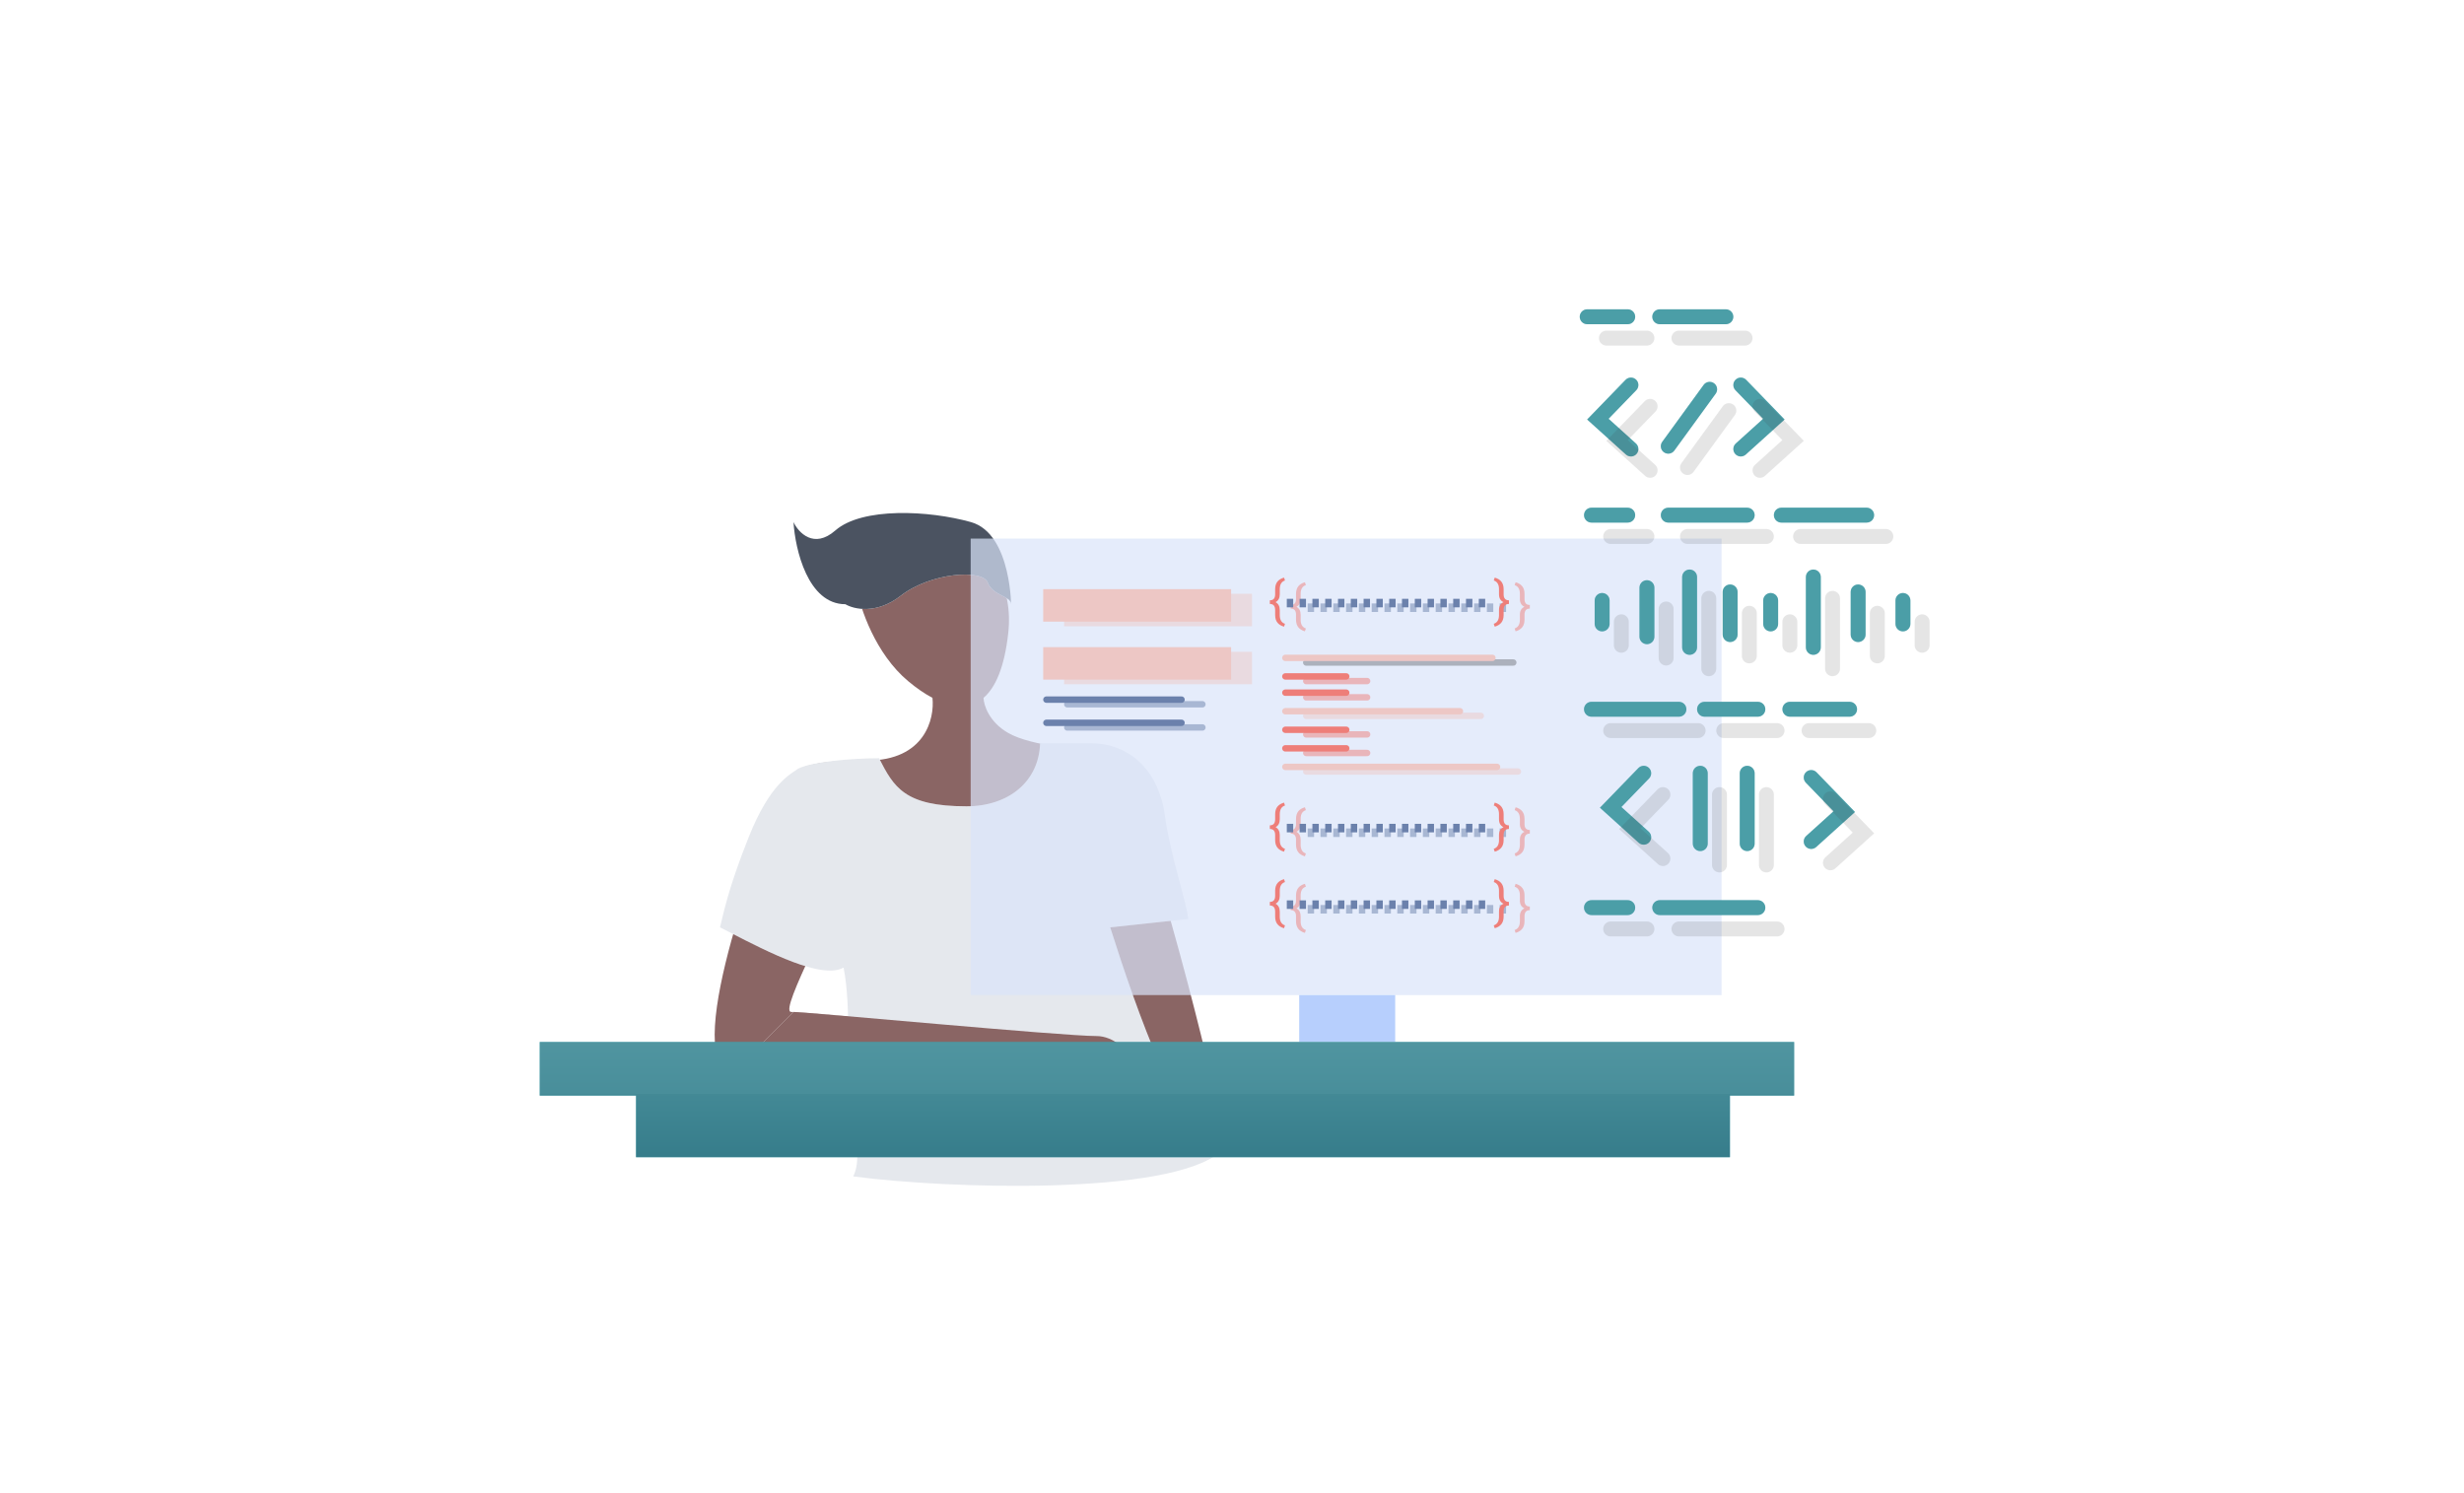 <svg viewBox="0 0 1155 700" fill="none" xmlns="http://www.w3.org/2000/svg"><path d="M425.787 319.405C410.287 306.488 403.182 284.959 401.568 275.81C430.631 232.215 477.455 253.205 472.611 296.8C470.821 312.907 466.607 322.401 461.027 327.157C461.121 330.493 463.569 338.456 472.611 343.622C483.913 350.081 504.903 350.081 519.435 356.539C533.967 362.998 567.874 503.47 569.488 513.158C571.103 522.845 563.03 535.762 551.727 524.46C540.425 513.158 512.977 411.436 498.445 421.124C483.913 430.812 391.88 401.749 393.495 411.436C395.109 421.124 364.431 474.407 370.89 474.407C377.348 474.407 496.83 485.709 512.977 485.709C529.123 485.709 542.04 513.158 542.04 524.46C542.04 535.762 519.435 519.616 512.977 513.158C506.518 506.699 364.431 514.772 341.827 503.47C319.222 492.168 359.587 390.446 364.431 375.915C369.275 361.383 372.504 356.539 406.411 356.539C433.537 356.539 438.166 336.951 437.089 327.157C433.301 325.157 429.485 322.487 425.787 319.405Z" fill="#8A6564"></path><path fill-rule="evenodd" clip-rule="evenodd" d="M422.162 279.333C410.865 288.135 400.194 285.62 396.271 283.263C378.697 283.263 372.734 257.592 371.949 244.756C374.303 249.733 381.521 257.487 391.564 248.685C404.117 237.683 435.5 239.255 455.115 244.756C474.729 250.257 473.945 287.193 473.945 283.263C473.945 281.423 472.053 280.444 469.799 279.279C467.239 277.955 464.212 276.39 462.961 273.047C460.607 266.76 436.285 268.331 422.162 279.333ZM511.362 348.468L487.545 348.468C487.007 366.229 473 378 453 378C423.937 378 419 369 412.045 355.468C399.953 355.468 381 357 374.192 360.312C373.804 360.598 373.35 360.9 372.836 361.242L372.836 361.242C368.527 364.109 360.034 369.76 351.045 392.232C342.577 413.402 339.881 424.786 338.303 431.452L338.303 431.452L338.303 431.453C338.006 432.706 337.749 433.793 337.5 434.746C339.027 435.522 340.644 436.354 342.331 437.221C360.012 446.312 385.365 459.349 395.429 453.609C396.818 460.718 397.301 468.289 397.521 476.43C383.589 475.23 373.631 474.408 371.89 474.408L342.827 503.471C350.621 507.369 372.624 508.962 398.373 509.642C398.691 515.1 399.18 520.779 399.953 526.701C400.16 528.288 400.414 529.882 400.666 531.471C401.783 538.49 402.888 545.439 399.953 551.5C444.118 557.394 548.167 560.591 572 540C553.731 533.149 532.95 474.423 520.409 434.746L556.967 430.817C556.742 427.662 555.147 421.68 553.202 414.386L553.202 414.386C550.625 404.72 547.433 392.75 546 382C543.485 363.137 531 348.468 511.362 348.468Z" fill="#ffffff"></path><path opacity="0.2" d="M487.545 348.469L511.362 348.469C531 348.469 543.485 363.138 546 382.001C548.515 400.864 556.443 423.482 556.967 430.818L520.409 434.747C532.95 474.424 553.731 533.15 572 540.001C548.167 560.592 444.118 557.395 399.953 551.501C403.552 544.067 401.075 535.297 399.953 526.702C396.09 497.1 399.324 473.543 395.429 453.61C384.404 459.897 355.034 443.655 337.5 434.747C339.072 428.722 340.985 417.383 351.045 392.233C361.105 367.083 370.545 363.002 374.192 360.313C381 357.001 399.953 355.469 412.045 355.469C419 369.001 423.937 378.001 453 378.001C473 378.001 487.007 366.23 487.545 348.469Z" fill="#7D8CA6"></path><path d="M422.162 279.333C410.864 288.135 400.194 285.62 396.271 283.263C378.697 283.263 372.734 257.592 371.949 244.756C374.303 249.733 381.521 257.487 391.564 248.685C404.117 237.683 435.5 239.255 455.115 244.756C474.729 250.257 473.945 287.193 473.945 283.263C473.945 279.333 465.315 279.333 462.961 273.047C460.607 266.76 436.285 268.331 422.162 279.333Z" fill="#4B5361"></path><path d="M513.976 513.157C507.518 506.699 365.431 514.772 342.826 503.469L371.889 474.406C378.348 474.406 497.83 485.709 513.976 485.709C530.122 485.709 543.039 513.157 543.039 524.46C543.039 535.762 520.435 519.616 513.976 513.157Z" fill="#8A6564"></path><rect x="455" y="252.5" width="352" height="214" fill="#DAE4FA" fill-opacity="0.7"></rect><rect x="609" y="466.5" width="45" height="22" fill="#B7CFFD"></rect><path fill-rule="evenodd" clip-rule="evenodd" d="M740.5 148.5C740.5 146.567 742.067 145 744 145H763C764.933 145 766.5 146.567 766.5 148.5C766.5 150.433 764.933 152 763 152H744C742.067 152 740.5 150.433 740.5 148.5ZM767.014 182.935C768.359 181.547 768.324 179.331 766.935 177.986C765.547 176.641 763.331 176.676 761.986 178.065L746.486 194.065L743.964 196.668L746.654 199.097L762.154 213.097C763.588 214.393 765.802 214.28 767.097 212.846C768.393 211.412 768.28 209.198 766.846 207.903L754.036 196.332L767.014 182.935ZM773.014 364.935C774.359 363.547 774.324 361.331 772.935 359.986C771.547 358.641 769.331 358.676 767.986 360.065L752.486 376.065L749.964 378.668L752.654 381.097L768.154 395.097C769.589 396.393 771.802 396.28 773.097 394.846C774.393 393.412 774.28 391.198 772.846 389.903L760.036 378.332L773.014 364.935ZM813.565 177.986C812.176 179.331 812.141 181.547 813.486 182.935L826.464 196.332L813.654 207.903C812.22 209.198 812.107 211.412 813.403 212.846C814.698 214.28 816.911 214.393 818.346 213.097L833.846 199.097L836.536 196.668L834.014 194.065L818.514 178.065C817.169 176.676 814.953 176.641 813.565 177.986ZM846.486 366.935C845.141 365.547 845.176 363.331 846.565 361.986C847.953 360.641 850.169 360.676 851.514 362.065L867.014 378.065L869.536 380.668L866.846 383.097L851.346 397.097C849.911 398.393 847.698 398.28 846.403 396.846C845.107 395.412 845.22 393.198 846.654 391.903L859.464 380.332L846.486 366.935ZM746 238C744.067 238 742.5 239.567 742.5 241.5C742.5 243.433 744.067 245 746 245H763C764.933 245 766.5 243.433 766.5 241.5C766.5 239.567 764.933 238 763 238H746ZM742.5 425.5C742.5 423.567 744.067 422 746 422H763C764.933 422 766.5 423.567 766.5 425.5C766.5 427.433 764.933 429 763 429H746C744.067 429 742.5 427.433 742.5 425.5ZM746 329C744.067 329 742.5 330.567 742.5 332.5C742.5 334.433 744.067 336 746 336H787C788.933 336 790.5 334.433 790.5 332.5C790.5 330.567 788.933 329 787 329H746ZM774.5 425.5C774.5 423.567 776.067 422 778 422H824C825.933 422 827.5 423.567 827.5 425.5C827.5 427.433 825.933 429 824 429H778C776.067 429 774.5 427.433 774.5 425.5ZM800.5 362.5C800.5 360.567 798.933 359 797 359C795.067 359 793.5 360.567 793.5 362.5V395.5C793.5 397.433 795.067 399 797 399C798.933 399 800.5 397.433 800.5 395.5V362.5ZM772 272C773.933 272 775.5 273.567 775.5 275.5V298.5C775.5 300.433 773.933 302 772 302C770.067 302 768.5 300.433 768.5 298.5V275.5C768.5 273.567 770.067 272 772 272ZM814.5 277.5C814.5 275.567 812.933 274 811 274C809.067 274 807.5 275.567 807.5 277.5V297.5C807.5 299.433 809.067 301 811 301C812.933 301 814.5 299.433 814.5 297.5V277.5ZM830 278C831.933 278 833.5 279.567 833.5 281.5V292.5C833.5 294.433 831.933 296 830 296C828.067 296 826.5 294.433 826.5 292.5V281.5C826.5 279.567 828.067 278 830 278ZM895.5 281.5C895.5 279.567 893.933 278 892 278C890.067 278 888.5 279.567 888.5 281.5V292.5C888.5 294.433 890.067 296 892 296C893.933 296 895.5 294.433 895.5 292.5V281.5ZM751 278C752.933 278 754.5 279.567 754.5 281.5V292.5C754.5 294.433 752.933 296 751 296C749.067 296 747.5 294.433 747.5 292.5V281.5C747.5 279.567 749.067 278 751 278ZM874.5 277.5C874.5 275.567 872.933 274 871 274C869.067 274 867.5 275.567 867.5 277.5V297.5C867.5 299.433 869.067 301 871 301C872.933 301 874.5 299.433 874.5 297.5V277.5ZM792 267C793.933 267 795.5 268.567 795.5 270.5V303.5C795.5 305.433 793.933 307 792 307C790.067 307 788.5 305.433 788.5 303.5V270.5C788.5 268.567 790.067 267 792 267ZM804.237 184.558C805.374 182.995 805.028 180.806 803.465 179.669C801.901 178.532 799.713 178.878 798.576 180.442L779.169 207.132C778.032 208.696 778.378 210.885 779.942 212.021C781.505 213.158 783.694 212.812 784.831 211.249L804.237 184.558ZM850 267C851.933 267 853.5 268.567 853.5 270.5V303.5C853.5 305.433 851.933 307 850 307C848.067 307 846.5 305.433 846.5 303.5V270.5C846.5 268.567 848.067 267 850 267ZM822.5 362.5C822.5 360.567 820.933 359 819 359C817.067 359 815.5 360.567 815.5 362.5V395.5C815.5 397.433 817.067 399 819 399C820.933 399 822.5 397.433 822.5 395.5V362.5ZM795.5 332.5C795.5 330.567 797.067 329 799 329H824C825.933 329 827.5 330.567 827.5 332.5C827.5 334.433 825.933 336 824 336H799C797.067 336 795.5 334.433 795.5 332.5ZM839 329C837.067 329 835.5 330.567 835.5 332.5C835.5 334.433 837.067 336 839 336H867C868.933 336 870.5 334.433 870.5 332.5C870.5 330.567 868.933 329 867 329H839ZM778.5 241.5C778.5 239.567 780.067 238 782 238H819C820.933 238 822.5 239.567 822.5 241.5C822.5 243.433 820.933 245 819 245H782C780.067 245 778.5 243.433 778.5 241.5ZM835 238C833.067 238 831.5 239.567 831.5 241.5C831.5 243.433 833.067 245 835 245H875C876.933 245 878.5 243.433 878.5 241.5C878.5 239.567 876.933 238 875 238H835ZM774.5 148.5C774.5 146.567 776.067 145 778 145H809C810.933 145 812.5 146.567 812.5 148.5C812.5 150.433 810.933 152 809 152H778C776.067 152 774.5 150.433 774.5 148.5ZM253 488.5V513.616H298.134V542.5H334.493H349.537H372.104H384.642H725.657H740.701H760.761H775.806H810.91V513.616H841V488.5H253Z" fill="#22a6b3"></path><path opacity="0.5" d="M253 513.616V488.5H841V513.616H810.91V542.5H775.806H760.761H740.701H725.657H384.642H372.104H349.537H334.493H298.134V513.616H253Z" fill="url(#paint0_linear)"></path><g opacity="0.2" filter="url(#filter0_f)"><path d="M773.5 190.5L758 206.5L773.5 220.5" stroke="black" stroke-opacity="0.5" stroke-width="7" stroke-linecap="round"></path><path d="M779.5 372.5L764 388.5L779.5 402.5" stroke="black" stroke-opacity="0.5" stroke-width="7" stroke-linecap="round"></path><path d="M825 190.5L840.5 206.5L825 220.5" stroke="black" stroke-opacity="0.5" stroke-width="7" stroke-linecap="round"></path><path d="M858 374.5L873.5 390.5L858 404.5" stroke="black" stroke-opacity="0.5" stroke-width="7" stroke-linecap="round"></path><path d="M753 158.5H772" stroke="black" stroke-opacity="0.5" stroke-width="7" stroke-linecap="round"></path><path d="M755 251.5H772" stroke="black" stroke-opacity="0.5" stroke-width="7" stroke-linecap="round"></path><path d="M755 435.5H772" stroke="black" stroke-opacity="0.5" stroke-width="7" stroke-linecap="round"></path><path d="M755 342.5H796" stroke="black" stroke-opacity="0.5" stroke-width="7" stroke-linecap="round"></path><path d="M787 435.5H833" stroke="black" stroke-opacity="0.5" stroke-width="7" stroke-linecap="round"></path><path d="M806 372.5L806 405.5" stroke="black" stroke-opacity="0.5" stroke-width="7" stroke-linecap="round"></path><path d="M781 285.5L781 308.5" stroke="black" stroke-opacity="0.5" stroke-width="7" stroke-linecap="round"></path><path d="M820 287.5L820 307.5" stroke="black" stroke-opacity="0.5" stroke-width="7" stroke-linecap="round"></path><path d="M839 291.5L839 302.5" stroke="black" stroke-opacity="0.5" stroke-width="7" stroke-linecap="round"></path><path d="M901 291.5L901 302.5" stroke="black" stroke-opacity="0.5" stroke-width="7" stroke-linecap="round"></path><path d="M760 291.5L760 302.5" stroke="black" stroke-opacity="0.5" stroke-width="7" stroke-linecap="round"></path><path d="M880 287.5L880 307.5" stroke="black" stroke-opacity="0.5" stroke-width="7" stroke-linecap="round"></path><path d="M801 280.5L801 313.5" stroke="black" stroke-opacity="0.5" stroke-width="7" stroke-linecap="round"></path><path d="M810.406 192.5L791 219.191" stroke="black" stroke-opacity="0.5" stroke-width="7" stroke-linecap="round"></path><path d="M859 280.5L859 313.5" stroke="black" stroke-opacity="0.5" stroke-width="7" stroke-linecap="round"></path><path d="M828 372.5L828 405.5" stroke="black" stroke-opacity="0.5" stroke-width="7" stroke-linecap="round"></path><path d="M808 342.5H833" stroke="black" stroke-opacity="0.5" stroke-width="7" stroke-linecap="round"></path><path d="M848 342.5H876" stroke="black" stroke-opacity="0.5" stroke-width="7" stroke-linecap="round"></path><path d="M791 251.5H828" stroke="black" stroke-opacity="0.5" stroke-width="7" stroke-linecap="round"></path><path d="M844 251.5H884" stroke="black" stroke-opacity="0.5" stroke-width="7" stroke-linecap="round"></path><path d="M787 158.5H818" stroke="black" stroke-opacity="0.5" stroke-width="7" stroke-linecap="round"></path></g><g opacity="0.2"><path d="M764.5 180.5L749 196.5L764.5 210.5" stroke="#EE7E79" stroke-width="7" stroke-linecap="round"></path><path d="M770.5 362.5L755 378.5L770.5 392.5" stroke="#EE7E79" stroke-width="7" stroke-linecap="round"></path><path d="M816 180.5L831.5 196.5L816 210.5" stroke="#EE7E79" stroke-width="7" stroke-linecap="round"></path><path d="M849 364.5L864.5 380.5L849 394.5" stroke="#EE7E79" stroke-width="7" stroke-linecap="round"></path><path d="M744 148.5H763" stroke="#EE7E79" stroke-width="7" stroke-linecap="round"></path><path d="M746 241.5H763" stroke="#EE7E79" stroke-width="7" stroke-linecap="round"></path><path d="M746 425.5H763" stroke="#EE7E79" stroke-width="7" stroke-linecap="round"></path><path d="M746 332.5H787" stroke="#EE7E79" stroke-width="7" stroke-linecap="round"></path><path d="M778 425.5H824" stroke="#EE7E79" stroke-width="7" stroke-linecap="round"></path><path d="M797 362.5L797 395.5" stroke="#EE7E79" stroke-width="7" stroke-linecap="round"></path><path d="M772 275.5L772 298.5" stroke="#EE7E79" stroke-width="7" stroke-linecap="round"></path><path d="M811 277.5L811 297.5" stroke="#EE7E79" stroke-width="7" stroke-linecap="round"></path><path d="M830 281.5L830 292.5" stroke="#EE7E79" stroke-width="7" stroke-linecap="round"></path><path d="M892 281.5L892 292.5" stroke="#EE7E79" stroke-width="7" stroke-linecap="round"></path><path d="M751 281.5L751 292.5" stroke="#EE7E79" stroke-width="7" stroke-linecap="round"></path><path d="M871 277.5L871 297.5" stroke="#EE7E79" stroke-width="7" stroke-linecap="round"></path><path d="M792 270.5L792 303.5" stroke="#EE7E79" stroke-width="7" stroke-linecap="round"></path><path d="M801.406 182.5L782 209.191" stroke="#EE7E79" stroke-width="7" stroke-linecap="round"></path><path d="M850 270.5L850 303.5" stroke="#EE7E79" stroke-width="7" stroke-linecap="round"></path><path d="M819 362.5L819 395.5" stroke="#EE7E79" stroke-width="7" stroke-linecap="round"></path><path d="M799 332.5H824" stroke="#EE7E79" stroke-width="7" stroke-linecap="round"></path><path d="M839 332.5H867" stroke="#EE7E79" stroke-width="7" stroke-linecap="round"></path><path d="M782 241.5H819" stroke="#EE7E79" stroke-width="7" stroke-linecap="round"></path><path d="M835 241.5H875" stroke="#EE7E79" stroke-width="7" stroke-linecap="round"></path><path d="M778 148.5H809" stroke="#EE7E79" stroke-width="7" stroke-linecap="round"></path></g><g opacity="0.5" filter="url(#filter1_f)"><path d="M709.984 294.617C711.57 294.109 712.391 292.816 712.445 290.738V288.16C712.445 286.355 713.152 285.125 714.566 284.469C713.152 283.828 712.445 282.598 712.445 280.777V278.398C712.445 276.195 711.629 274.832 709.996 274.309L710.441 272.961C711.824 273.352 712.863 273.988 713.559 274.871C714.254 275.746 714.605 276.906 714.613 278.352V280.812C714.613 282.68 715.441 283.613 717.098 283.613V285.312C715.441 285.312 714.613 286.262 714.613 288.16V290.527C714.613 291.996 714.258 293.172 713.547 294.055C712.844 294.938 711.809 295.574 710.441 295.965L709.984 294.617Z" fill="#EE7E79"></path><path d="M611.682 295.965C610.299 295.574 609.256 294.93 608.553 294.031C607.857 293.141 607.51 291.961 607.51 290.492V288.16C607.51 286.262 606.682 285.312 605.025 285.312V283.613C606.682 283.613 607.51 282.668 607.51 280.777V278.34C607.525 276.91 607.873 275.758 608.553 274.883C609.24 274 610.283 273.359 611.682 272.961L612.127 274.309C610.494 274.832 609.678 276.195 609.678 278.398V280.766C609.678 282.539 609.025 283.773 607.721 284.469C609.025 285.172 609.678 286.418 609.678 288.207V290.621C609.701 292.77 610.518 294.102 612.127 294.617L611.682 295.965Z" fill="#EE7E79"></path><path d="M612.975 284.902H707.587" stroke="#6B81AC" stroke-width="4" stroke-miterlimit="16" stroke-dasharray="3 3"></path><path d="M709.984 400.105C711.57 399.598 712.391 398.305 712.445 396.227V393.648C712.445 391.844 713.152 390.613 714.566 389.957C713.152 389.316 712.445 388.086 712.445 386.266V383.887C712.445 381.684 711.629 380.32 709.996 379.797L710.441 378.449C711.824 378.84 712.863 379.477 713.559 380.359C714.254 381.234 714.605 382.395 714.613 383.84V386.301C714.613 388.168 715.441 389.102 717.098 389.102V390.801C715.441 390.801 714.613 391.75 714.613 393.648V396.016C714.613 397.484 714.258 398.66 713.547 399.543C712.844 400.426 711.809 401.062 710.441 401.453L709.984 400.105Z" fill="#EE7E79"></path><path d="M611.682 401.453C610.299 401.062 609.256 400.418 608.553 399.52C607.857 398.629 607.51 397.449 607.51 395.98V393.648C607.51 391.75 606.682 390.801 605.025 390.801V389.102C606.682 389.102 607.51 388.156 607.51 386.266V383.828C607.525 382.398 607.873 381.246 608.553 380.371C609.24 379.488 610.283 378.848 611.682 378.449L612.127 379.797C610.494 380.32 609.678 381.684 609.678 383.887V386.254C609.678 388.027 609.025 389.262 607.721 389.957C609.025 390.66 609.678 391.906 609.678 393.695V396.109C609.701 398.258 610.518 399.59 612.127 400.105L611.682 401.453Z" fill="#EE7E79"></path><path d="M612.975 390.387H707.587" stroke="#6B81AC" stroke-width="4" stroke-miterlimit="16" stroke-dasharray="3 3"></path><path d="M709.984 435.992C711.57 435.484 712.391 434.191 712.445 432.113V429.535C712.445 427.73 713.152 426.5 714.566 425.844C713.152 425.203 712.445 423.973 712.445 422.152V419.773C712.445 417.57 711.629 416.207 709.996 415.684L710.441 414.336C711.824 414.727 712.863 415.363 713.559 416.246C714.254 417.121 714.605 418.281 714.613 419.727V422.188C714.613 424.055 715.441 424.988 717.098 424.988V426.688C715.441 426.688 714.613 427.637 714.613 429.535V431.902C714.613 433.371 714.258 434.547 713.547 435.43C712.844 436.312 711.809 436.949 710.441 437.34L709.984 435.992Z" fill="#EE7E79"></path><path d="M611.682 437.34C610.299 436.949 609.256 436.305 608.553 435.406C607.857 434.516 607.51 433.336 607.51 431.867V429.535C607.51 427.637 606.682 426.688 605.025 426.688V424.988C606.682 424.988 607.51 424.043 607.51 422.152V419.715C607.525 418.285 607.873 417.133 608.553 416.258C609.24 415.375 610.283 414.734 611.682 414.336L612.127 415.684C610.494 416.207 609.678 417.57 609.678 419.773V422.141C609.678 423.914 609.025 425.148 607.721 425.844C609.025 426.547 609.678 427.793 609.678 429.582V431.996C609.701 434.145 610.518 435.477 612.127 435.992L611.682 437.34Z" fill="#EE7E79"></path><path d="M612.975 426.277H707.587" stroke="#6B81AC" stroke-width="4" stroke-miterlimit="16" stroke-dasharray="3 3"></path><line x1="612.299" y1="310.59" x2="709.349" y2="310.59" stroke="black" stroke-opacity="0.5" stroke-width="3" stroke-linecap="round"></line><line x1="500.287" y1="330.164" x2="563.625" y2="330.164" stroke="#6B81AC" stroke-width="3" stroke-linecap="round"></line><line x1="500.287" y1="341.039" x2="563.625" y2="341.039" stroke="#6B81AC" stroke-width="3" stroke-linecap="round"></line><line x1="612.299" y1="335.602" x2="694.124" y2="335.602" stroke="#EDC7C5" stroke-width="3" stroke-linecap="round"></line><line x1="612.299" y1="361.699" x2="711.524" y2="361.699" stroke="#EDC7C5" stroke-width="3" stroke-linecap="round"></line><line x1="612.299" y1="353" x2="640.836" y2="353" stroke="#EE7E79" stroke-width="3" stroke-linecap="round"></line><line x1="612.299" y1="344.301" x2="640.836" y2="344.301" stroke="#EE7E79" stroke-width="3" stroke-linecap="round"></line><line x1="612.299" y1="319.289" x2="640.836" y2="319.289" stroke="#EE7E79" stroke-width="3" stroke-linecap="round"></line><line x1="612.299" y1="326.902" x2="640.836" y2="326.902" stroke="#EE7E79" stroke-width="3" stroke-linecap="round"></line><rect x="498.787" y="278.375" width="88.088" height="15.225" fill="#EDC7C5"></rect><rect x="498.787" y="305.562" width="88.088" height="15.225" fill="#EDC7C5"></rect></g><path d="M700.197 292.441C701.783 291.934 702.604 290.641 702.658 288.562V285.984C702.658 284.18 703.365 282.949 704.779 282.293C703.365 281.652 702.658 280.422 702.658 278.602V276.223C702.658 274.02 701.842 272.656 700.209 272.133L700.654 270.785C702.037 271.176 703.076 271.812 703.771 272.695C704.467 273.57 704.818 274.73 704.826 276.176V278.637C704.826 280.504 705.654 281.438 707.311 281.438V283.137C705.654 283.137 704.826 284.086 704.826 285.984V288.352C704.826 289.82 704.471 290.996 703.76 291.879C703.057 292.762 702.021 293.398 700.654 293.789L700.197 292.441Z" fill="#EE7E79"></path><path d="M601.895 293.789C600.512 293.398 599.469 292.754 598.766 291.855C598.07 290.965 597.723 289.785 597.723 288.316V285.984C597.723 284.086 596.895 283.137 595.238 283.137V281.438C596.895 281.438 597.723 280.492 597.723 278.602V276.164C597.738 274.734 598.086 273.582 598.766 272.707C599.453 271.824 600.496 271.184 601.895 270.785L602.34 272.133C600.707 272.656 599.891 274.02 599.891 276.223V278.59C599.891 280.363 599.238 281.598 597.934 282.293C599.238 282.996 599.891 284.242 599.891 286.031V288.445C599.914 290.594 600.73 291.926 602.34 292.441L601.895 293.789Z" fill="#EE7E79"></path><path d="M603.188 282.727H697.8" stroke="#6B81AC" stroke-width="4" stroke-miterlimit="16" stroke-dasharray="3 3"></path><path d="M700.197 397.93C701.783 397.422 702.604 396.129 702.658 394.051V391.473C702.658 389.668 703.365 388.438 704.779 387.781C703.365 387.141 702.658 385.91 702.658 384.09V381.711C702.658 379.508 701.842 378.145 700.209 377.621L700.654 376.273C702.037 376.664 703.076 377.301 703.771 378.184C704.467 379.059 704.818 380.219 704.826 381.664V384.125C704.826 385.992 705.654 386.926 707.311 386.926V388.625C705.654 388.625 704.826 389.574 704.826 391.473V393.84C704.826 395.309 704.471 396.484 703.76 397.367C703.057 398.25 702.021 398.887 700.654 399.277L700.197 397.93Z" fill="#EE7E79"></path><path d="M601.895 399.277C600.512 398.887 599.469 398.242 598.766 397.344C598.07 396.453 597.723 395.273 597.723 393.805V391.473C597.723 389.574 596.895 388.625 595.238 388.625V386.926C596.895 386.926 597.723 385.98 597.723 384.09V381.652C597.738 380.223 598.086 379.07 598.766 378.195C599.453 377.312 600.496 376.672 601.895 376.273L602.34 377.621C600.707 378.145 599.891 379.508 599.891 381.711V384.078C599.891 385.852 599.238 387.086 597.934 387.781C599.238 388.484 599.891 389.73 599.891 391.52V393.934C599.914 396.082 600.73 397.414 602.34 397.93L601.895 399.277Z" fill="#EE7E79"></path><path d="M603.188 388.211H697.8" stroke="#6B81AC" stroke-width="4" stroke-miterlimit="16" stroke-dasharray="3 3"></path><path d="M700.197 433.816C701.783 433.309 702.604 432.016 702.658 429.938V427.359C702.658 425.555 703.365 424.324 704.779 423.668C703.365 423.027 702.658 421.797 702.658 419.977V417.598C702.658 415.395 701.842 414.031 700.209 413.508L700.654 412.16C702.037 412.551 703.076 413.188 703.771 414.07C704.467 414.945 704.818 416.105 704.826 417.551V420.012C704.826 421.879 705.654 422.812 707.311 422.812V424.512C705.654 424.512 704.826 425.461 704.826 427.359V429.727C704.826 431.195 704.471 432.371 703.76 433.254C703.057 434.137 702.021 434.773 700.654 435.164L700.197 433.816Z" fill="#EE7E79"></path><path d="M601.895 435.164C600.512 434.773 599.469 434.129 598.766 433.23C598.07 432.34 597.723 431.16 597.723 429.691V427.359C597.723 425.461 596.895 424.512 595.238 424.512V422.812C596.895 422.812 597.723 421.867 597.723 419.977V417.539C597.738 416.109 598.086 414.957 598.766 414.082C599.453 413.199 600.496 412.559 601.895 412.16L602.34 413.508C600.707 414.031 599.891 415.395 599.891 417.598V419.965C599.891 421.738 599.238 422.973 597.934 423.668C599.238 424.371 599.891 425.617 599.891 427.406V429.82C599.914 431.969 600.73 433.301 602.34 433.816L601.895 435.164Z" fill="#EE7E79"></path><path d="M603.188 424.102H697.8" stroke="#6B81AC" stroke-width="4" stroke-miterlimit="16" stroke-dasharray="3 3"></path><line x1="602.512" y1="308.414" x2="699.562" y2="308.414" stroke="#EDC7C5" stroke-width="3" stroke-linecap="round"></line><line x1="490.5" y1="327.988" x2="553.838" y2="327.988" stroke="#6B81AC" stroke-width="3" stroke-linecap="round"></line><line x1="490.5" y1="338.863" x2="553.838" y2="338.863" stroke="#6B81AC" stroke-width="3" stroke-linecap="round"></line><line x1="602.512" y1="333.426" x2="684.337" y2="333.426" stroke="#EDC7C5" stroke-width="3" stroke-linecap="round"></line><line x1="602.512" y1="359.523" x2="701.737" y2="359.523" stroke="#EDC7C5" stroke-width="3" stroke-linecap="round"></line><line x1="602.512" y1="350.824" x2="631.049" y2="350.824" stroke="#EE7E79" stroke-width="3" stroke-linecap="round"></line><line x1="602.512" y1="342.125" x2="631.049" y2="342.125" stroke="#EE7E79" stroke-width="3" stroke-linecap="round"></line><line x1="602.512" y1="317.113" x2="631.049" y2="317.113" stroke="#EE7E79" stroke-width="3" stroke-linecap="round"></line><line x1="602.512" y1="324.727" x2="631.049" y2="324.727" stroke="#EE7E79" stroke-width="3" stroke-linecap="round"></line><rect x="489" y="276.199" width="88.088" height="15.225" fill="#EDC7C5"></rect><rect x="489" y="303.387" width="88.088" height="15.225" fill="#EDC7C5"></rect><defs><filter id="filter0_f" x="745.5" y="151" width="163" height="292" filterUnits="userSpaceOnUse" color-interpolation-filters="sRGB"><feFlood flood-opacity="0" result="BackgroundImageFix"></feFlood><feBlend mode="normal" in="SourceGraphic" in2="BackgroundImageFix" result="shape"></feBlend><feGaussianBlur stdDeviation="2" result="effect1_foregroundBlur"></feGaussianBlur></filter><filter id="filter1_f" x="493.787" y="267.961" width="228.311" height="174.379" filterUnits="userSpaceOnUse" color-interpolation-filters="sRGB"><feFlood flood-opacity="0" result="BackgroundImageFix"></feFlood><feBlend mode="normal" in="SourceGraphic" in2="BackgroundImageFix" result="shape"></feBlend><feGaussianBlur stdDeviation="2.5" result="effect1_foregroundBlur"></feGaussianBlur></filter><linearGradient id="paint0_linear" x1="547" y1="488.5" x2="547" y2="542.5" gradientUnits="userSpaceOnUse"><stop stop-color="#7E848F"></stop><stop offset="0.448" stop-color="#6F7682"></stop><stop offset="0.448" stop-color="#646C79"></stop><stop offset="1" stop-color="#4A5363"></stop></linearGradient></defs></svg>